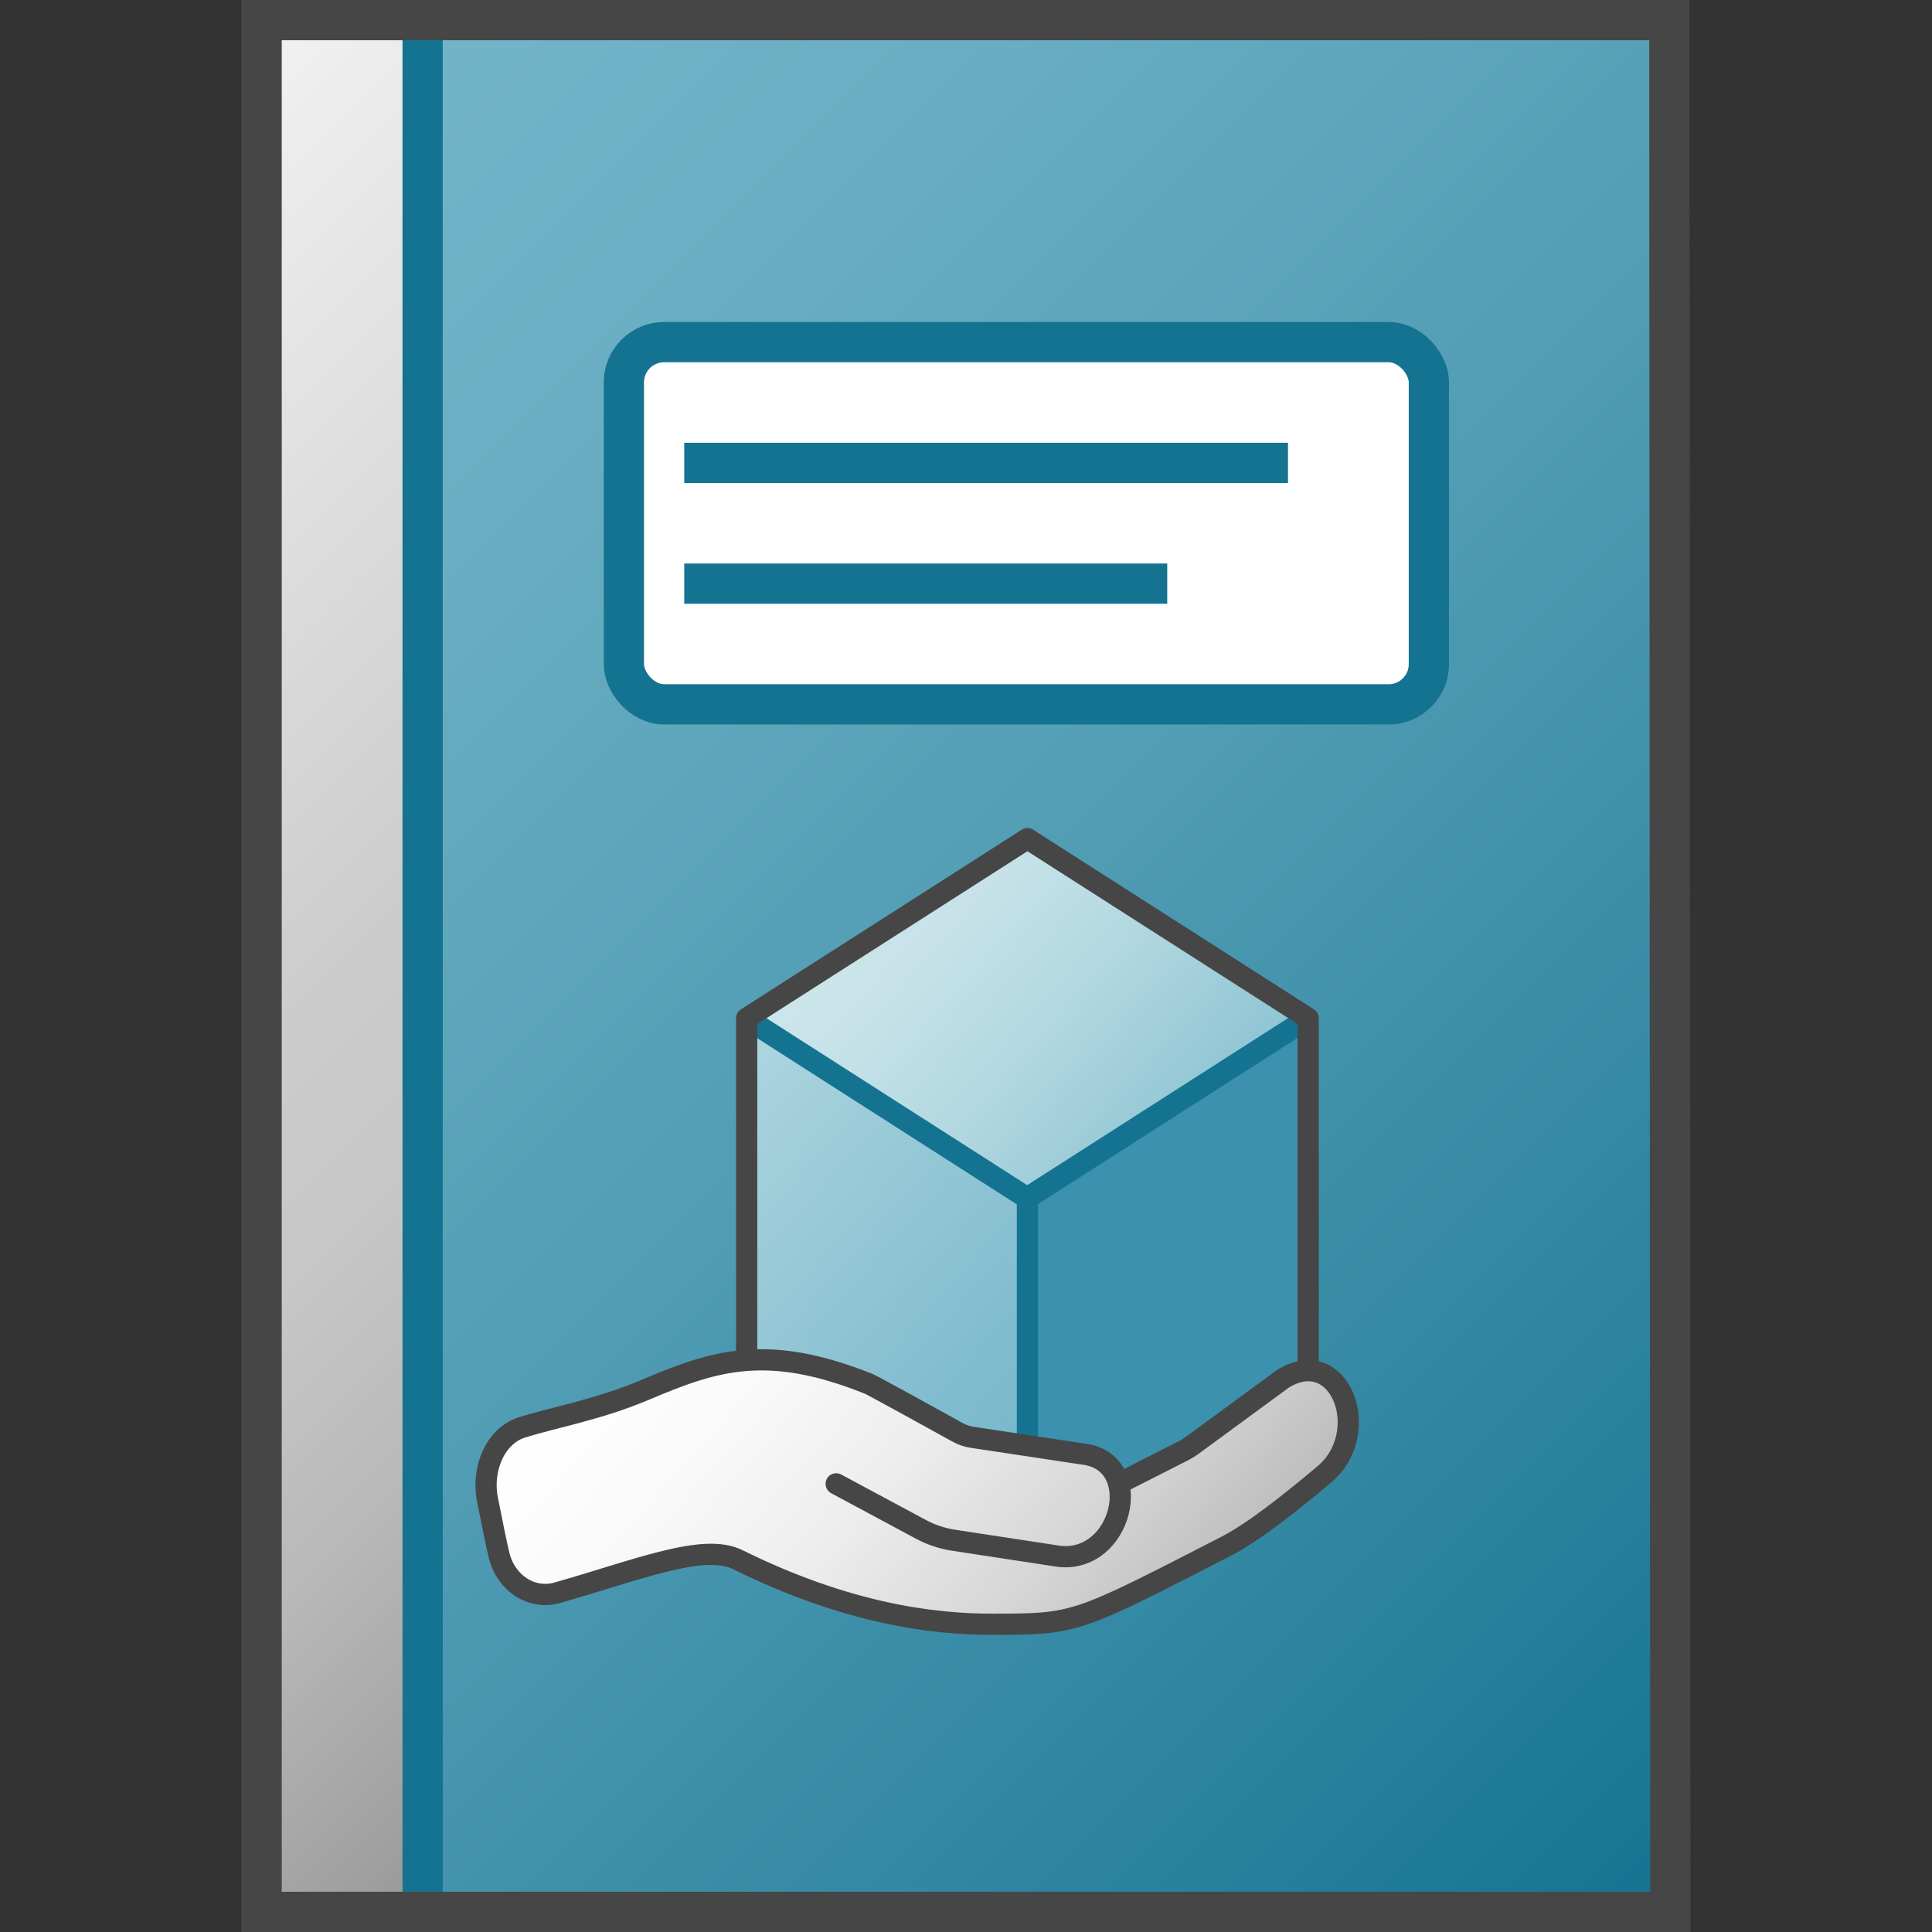 <?xml version="1.0" encoding="UTF-8" standalone="no"?>
<svg
   xmlns:dc="http://purl.org/dc/elements/1.1/"
   xmlns:cc="http://creativecommons.org/ns#"
   xmlns:rdf="http://www.w3.org/1999/02/22-rdf-syntax-ns#"
   xmlns:svg="http://www.w3.org/2000/svg"
   xmlns="http://www.w3.org/2000/svg"
   xmlns:xlink="http://www.w3.org/1999/xlink"
   xmlns:sodipodi="http://sodipodi.sourceforge.net/DTD/sodipodi-0.dtd"
   xmlns:inkscape="http://www.inkscape.org/namespaces/inkscape"
   id="Layer_1"
   data-name="Layer 1"
   viewBox="0 0 48 48"
   version="1.1"
   sodipodi:docname="typeSP5DocDelivRevision48.svg"
   inkscape:version="1.0.1 (3bc2e813f5, 2020-09-07)">
  <rect x="0" y="0" width="48" height="48" fill="#333333" stroke="none"/>
  <defs
     id="defs98">
    <linearGradient
       id="SVGID_1_"
       gradientUnits="userSpaceOnUse"
       x1="22.5"
       y1="9.5"
       x2="36.5"
       y2="23.5">
      <stop
         offset="0"
         style="stop-color:#CDE6EB"
         id="stop2-2" />
      <stop
         offset="0.221"
         style="stop-color:#C6E2E8"
         id="stop4-8" />
      <stop
         offset="0.542"
         style="stop-color:#B3D8E1"
         id="stop6-2" />
      <stop
         offset="0.921"
         style="stop-color:#93C7D5"
         id="stop8-9" />
      <stop
         offset="1"
         style="stop-color:#8CC3D2"
         id="stop10-4" />
    </linearGradient>
    <linearGradient
       id="SVGID_2_"
       gradientUnits="userSpaceOnUse"
       x1="13"
       y1="19"
       x2="32"
       y2="38">
      <stop
         offset="0"
         style="stop-color:#AFD7E1"
         id="stop15-0" />
      <stop
         offset="0.159"
         style="stop-color:#A4D0DC"
         id="stop17-3" />
      <stop
         offset="0.706"
         style="stop-color:#80BCCE"
         id="stop19-0" />
      <stop
         offset="1"
         style="stop-color:#73B4C8"
         id="stop21-7" />
    </linearGradient>
    <linearGradient
       id="SVGID_3_"
       gradientUnits="userSpaceOnUse"
       x1="12.892"
       y1="25.716"
       x2="34.174"
       y2="46.998"
       gradientTransform="matrix(0.498,0,0,0.558,10.829,16.095)">
      <stop
         offset="0"
         style="stop-color:#FFFFFF"
         id="stop34" />
      <stop
         offset="0.228"
         style="stop-color:#FAFAFA"
         id="stop36" />
      <stop
         offset="0.488"
         style="stop-color:#EDEDED"
         id="stop38" />
      <stop
         offset="0.762"
         style="stop-color:#D7D6D6"
         id="stop40" />
      <stop
         offset="1"
         style="stop-color:#BDBCBC"
         id="stop42-2" />
    </linearGradient>
  </defs>
  <sodipodi:namedview
     pagecolor="#ffffff"
     bordercolor="#666666"
     borderopacity="1"
     objecttolerance="10"
     gridtolerance="10"
     guidetolerance="10"
     inkscape:pageopacity="0"
     inkscape:pageshadow="2"
     inkscape:window-width="2560"
     inkscape:window-height="1377"
     id="namedview96"
     showgrid="false"
     inkscape:zoom="21"
     inkscape:cx="24"
     inkscape:cy="24"
     inkscape:window-x="-8"
     inkscape:window-y="-8"
     inkscape:window-maximized="1"
     inkscape:current-layer="Layer_1"
     inkscape:document-rotation="0" />
  <linearGradient
     id="Dark_Blue_Grad"
     data-name="Dark Blue Grad"
     x1="6.494"
     y1="4.506"
     x2="45.494"
     y2="43.506"
     gradientUnits="userSpaceOnUse">
    <stop
       offset="0"
       stop-color="#73b4c8"
       id="stop2" />
    <stop
       offset="0.175"
       stop-color="#6aaec3"
       id="stop4" />
    <stop
       offset="0.457"
       stop-color="#529eb5"
       id="stop6" />
    <stop
       offset="0.809"
       stop-color="#2c839f"
       id="stop8" />
    <stop
       offset="1"
       stop-color="#147391"
       id="stop10" />
  </linearGradient>
  <linearGradient
     id="front_-45"
     data-name="front -45"
     x1="-4.25"
     y1="11.25"
     x2="21.25"
     y2="36.75"
     gradientUnits="userSpaceOnUse">
    <stop
       offset="0"
       stop-color="#f2f2f2"
       id="stop13" />
    <stop
       offset="0.5"
       stop-color="#ccc"
       id="stop15" />
    <stop
       offset="0.63"
       stop-color="#c7c7c7"
       id="stop17" />
    <stop
       offset="0.779"
       stop-color="#b9b9b9"
       id="stop19" />
    <stop
       offset="0.938"
       stop-color="#a2a2a2"
       id="stop21" />
    <stop
       offset="0.99"
       stop-color="#999"
       id="stop23" />
  </linearGradient>
  <linearGradient
     id="linear-gradient"
     x1="23.604"
     y1="28.725"
     x2="26.604"
     y2="31.725"
     gradientTransform="translate(26.872 -9.373) rotate(45)"
     gradientUnits="userSpaceOnUse">
    <stop
       offset="0"
       stop-color="#b1b1b1"
       id="stop26" />
    <stop
       offset="1"
       stop-color="#7d7d7d"
       id="stop28" />
  </linearGradient>
  <linearGradient
     id="paper_gradient"
     data-name="paper gradient"
     x1="31.104"
     y1="21.225"
     x2="34.104"
     y2="24.225"
     gradientTransform="translate(-1.854 -0.475)"
     gradientUnits="userSpaceOnUse">
    <stop
       offset="0"
       stop-color="#fff"
       id="stop31" />
    <stop
       offset="0.221"
       stop-color="#f8f8f8"
       id="stop33" />
    <stop
       offset="0.541"
       stop-color="#e5e5e5"
       id="stop35" />
    <stop
       offset="0.92"
       stop-color="#c6c6c6"
       id="stop37" />
    <stop
       offset="1"
       stop-color="#bebebe"
       id="stop39" />
  </linearGradient>
  <linearGradient
     id="Light_Blue_Grad"
     data-name="Light Blue Grad"
     x1="29.854"
     y1="22.475"
     x2="32.854"
     y2="25.475"
     gradientTransform="translate(-1.854 -0.475)"
     gradientUnits="userSpaceOnUse">
    <stop
       offset="0"
       stop-color="#afd7e1"
       id="stop42" />
    <stop
       offset="1"
       stop-color="#73b4c8"
       id="stop44" />
  </linearGradient>
  <linearGradient
     id="paper_gradient-2"
     x1="15.354"
     y1="37.475"
     x2="20.354"
     y2="37.475"
     xlink:href="#paper_gradient" />
  <linearGradient
     id="paper_gradient-3"
     x1="27.5"
     y1="33.5"
     x2="38.5"
     y2="44.5"
     gradientTransform="matrix(1, 0, 0, 1, 0, 0)"
     xlink:href="#paper_gradient" />
  <polygon
     points="41.5 47.5 10.5 47.5 10.5 0.5 41.474 0.5 41.5 47.5"
     fill="url(#Dark_Blue_Grad)"
     id="polygon49" />
  <rect
     x="6.5"
     y="0.5"
     width="4"
     height="47"
     fill="url(#front_-45)"
     id="rect51" />
  <line
     x1="10.5"
     y1="0.5"
     x2="10.5"
     y2="47.5"
     fill="none"
     stroke="#147391"
     stroke-miterlimit="10"
     id="line53" />
  <rect
     x="15.5"
     y="8.5"
     width="20"
     height="9"
     rx="1"
     ry="1"
     fill="#fff"
     stroke="#147391"
     id="rect55" />
  <line
     x1="29"
     y1="14.5"
     x2="17"
     y2="14.5"
     fill="none"
     stroke="#147391"
     id="line57" />
  <line
     x1="32"
     y1="11.5"
     x2="17"
     y2="11.5"
     fill="none"
     stroke="#147391"
     id="line59" />
  <polygon
     points="41.5 47.5 6.5 47.5 6.5 0.5 41.474 0.5 41.5 47.5"
     fill="none"
     stroke="#464646"
     stroke-miterlimit="10"
     id="polygon61" />
  <polygon
     fill="url(#SVGID_1_)"
     points="43.5,16.5 29.5,8.5 15.5,16.5 29.5,24.5 "
     id="polygon13"
     style="fill:url(#SVGID_1_)"
     transform="matrix(0.498,0,0,0.558,10.829,16.095)" />
  <polygon
     fill="url(#SVGID_2_)"
     points="15.5,16.5 15.5,32.5 29.5,40.5 29.5,24.5 "
     id="polygon24"
     style="fill:url(#SVGID_2_)"
     transform="matrix(0.498,0,0,0.558,10.829,16.095)" />
  <polygon
     fill="#3c91af"
     points="29.5,24.5 29.5,40.5 43.5,32.5 43.5,16.5 "
     id="polygon26"
     transform="matrix(0.498,0,0,0.558,10.829,16.095)" />
  <polyline
     fill="none"
     stroke="#147391"
     points="15.5,16.5 29.5,24.5 43.5,16.5 "
     id="polyline28"
     transform="matrix(0.498,0,0,0.558,10.829,16.095)" />
  <line
     fill="#3c91af"
     stroke="#147391"
     stroke-linejoin="round"
     stroke-miterlimit="10"
     x1="25.526"
     y1="29.759"
     x2="25.526"
     y2="38.682"
     id="line30"
     style="stroke-width:0.527" />
  <path
     fill="none"
     stroke="#464646"
     stroke-linejoin="round"
     stroke-miterlimit="10"
     d="m 25.526,20.836 -6.975,4.462 v 8.923 l 6.975,4.462 6.975,-4.462 v -8.923 z"
     id="path32"
     style="stroke-width:0.527" />
  <path
     fill="url(#SVGID_3_)"
     stroke="#464646"
     stroke-linecap="round"
     stroke-linejoin="round"
     d="m 27.854,36.83 1.527,-0.776 c 0.09,-0.046 0.177,-0.099 0.26,-0.16 l 2.227,-1.634 c 1.419,-0.895 2.278,1.342 1.02,2.383 -0.915,0.765 -1.769,1.438 -2.449,1.786 -3.725,1.912 -3.697,1.925 -5.8,1.925 -1.442,0 -3.577,-0.253 -6.31,-1.605 -0.855,-0.423 -2.497,0.26 -4.49,0.824 -0.626,0.177 -1.266,-0.234 -1.438,-0.926 -0.058,-0.231 -0.179,-0.827 -0.291,-1.397 -0.149,-0.752 0.194,-1.577 0.856,-1.786 0.76,-0.24 1.893,-0.44 3.047,-0.927 1.701,-0.718 3.012,-1.186 5.581,-0.151 0.077,0.031 1.751,0.95 2.194,1.198 0.116,0.065 0.239,0.107 0.367,0.126 l 2.84,0.428 c 1.453,0.263 0.879,2.683 -0.667,2.531 l -2.64,-0.403 c -0.284,-0.044 -0.56,-0.136 -0.818,-0.275 l -2.095,-1.125"
     id="path45"
     style="fill:url(#SVGID_3_);stroke-width:0.527" />
</svg>
